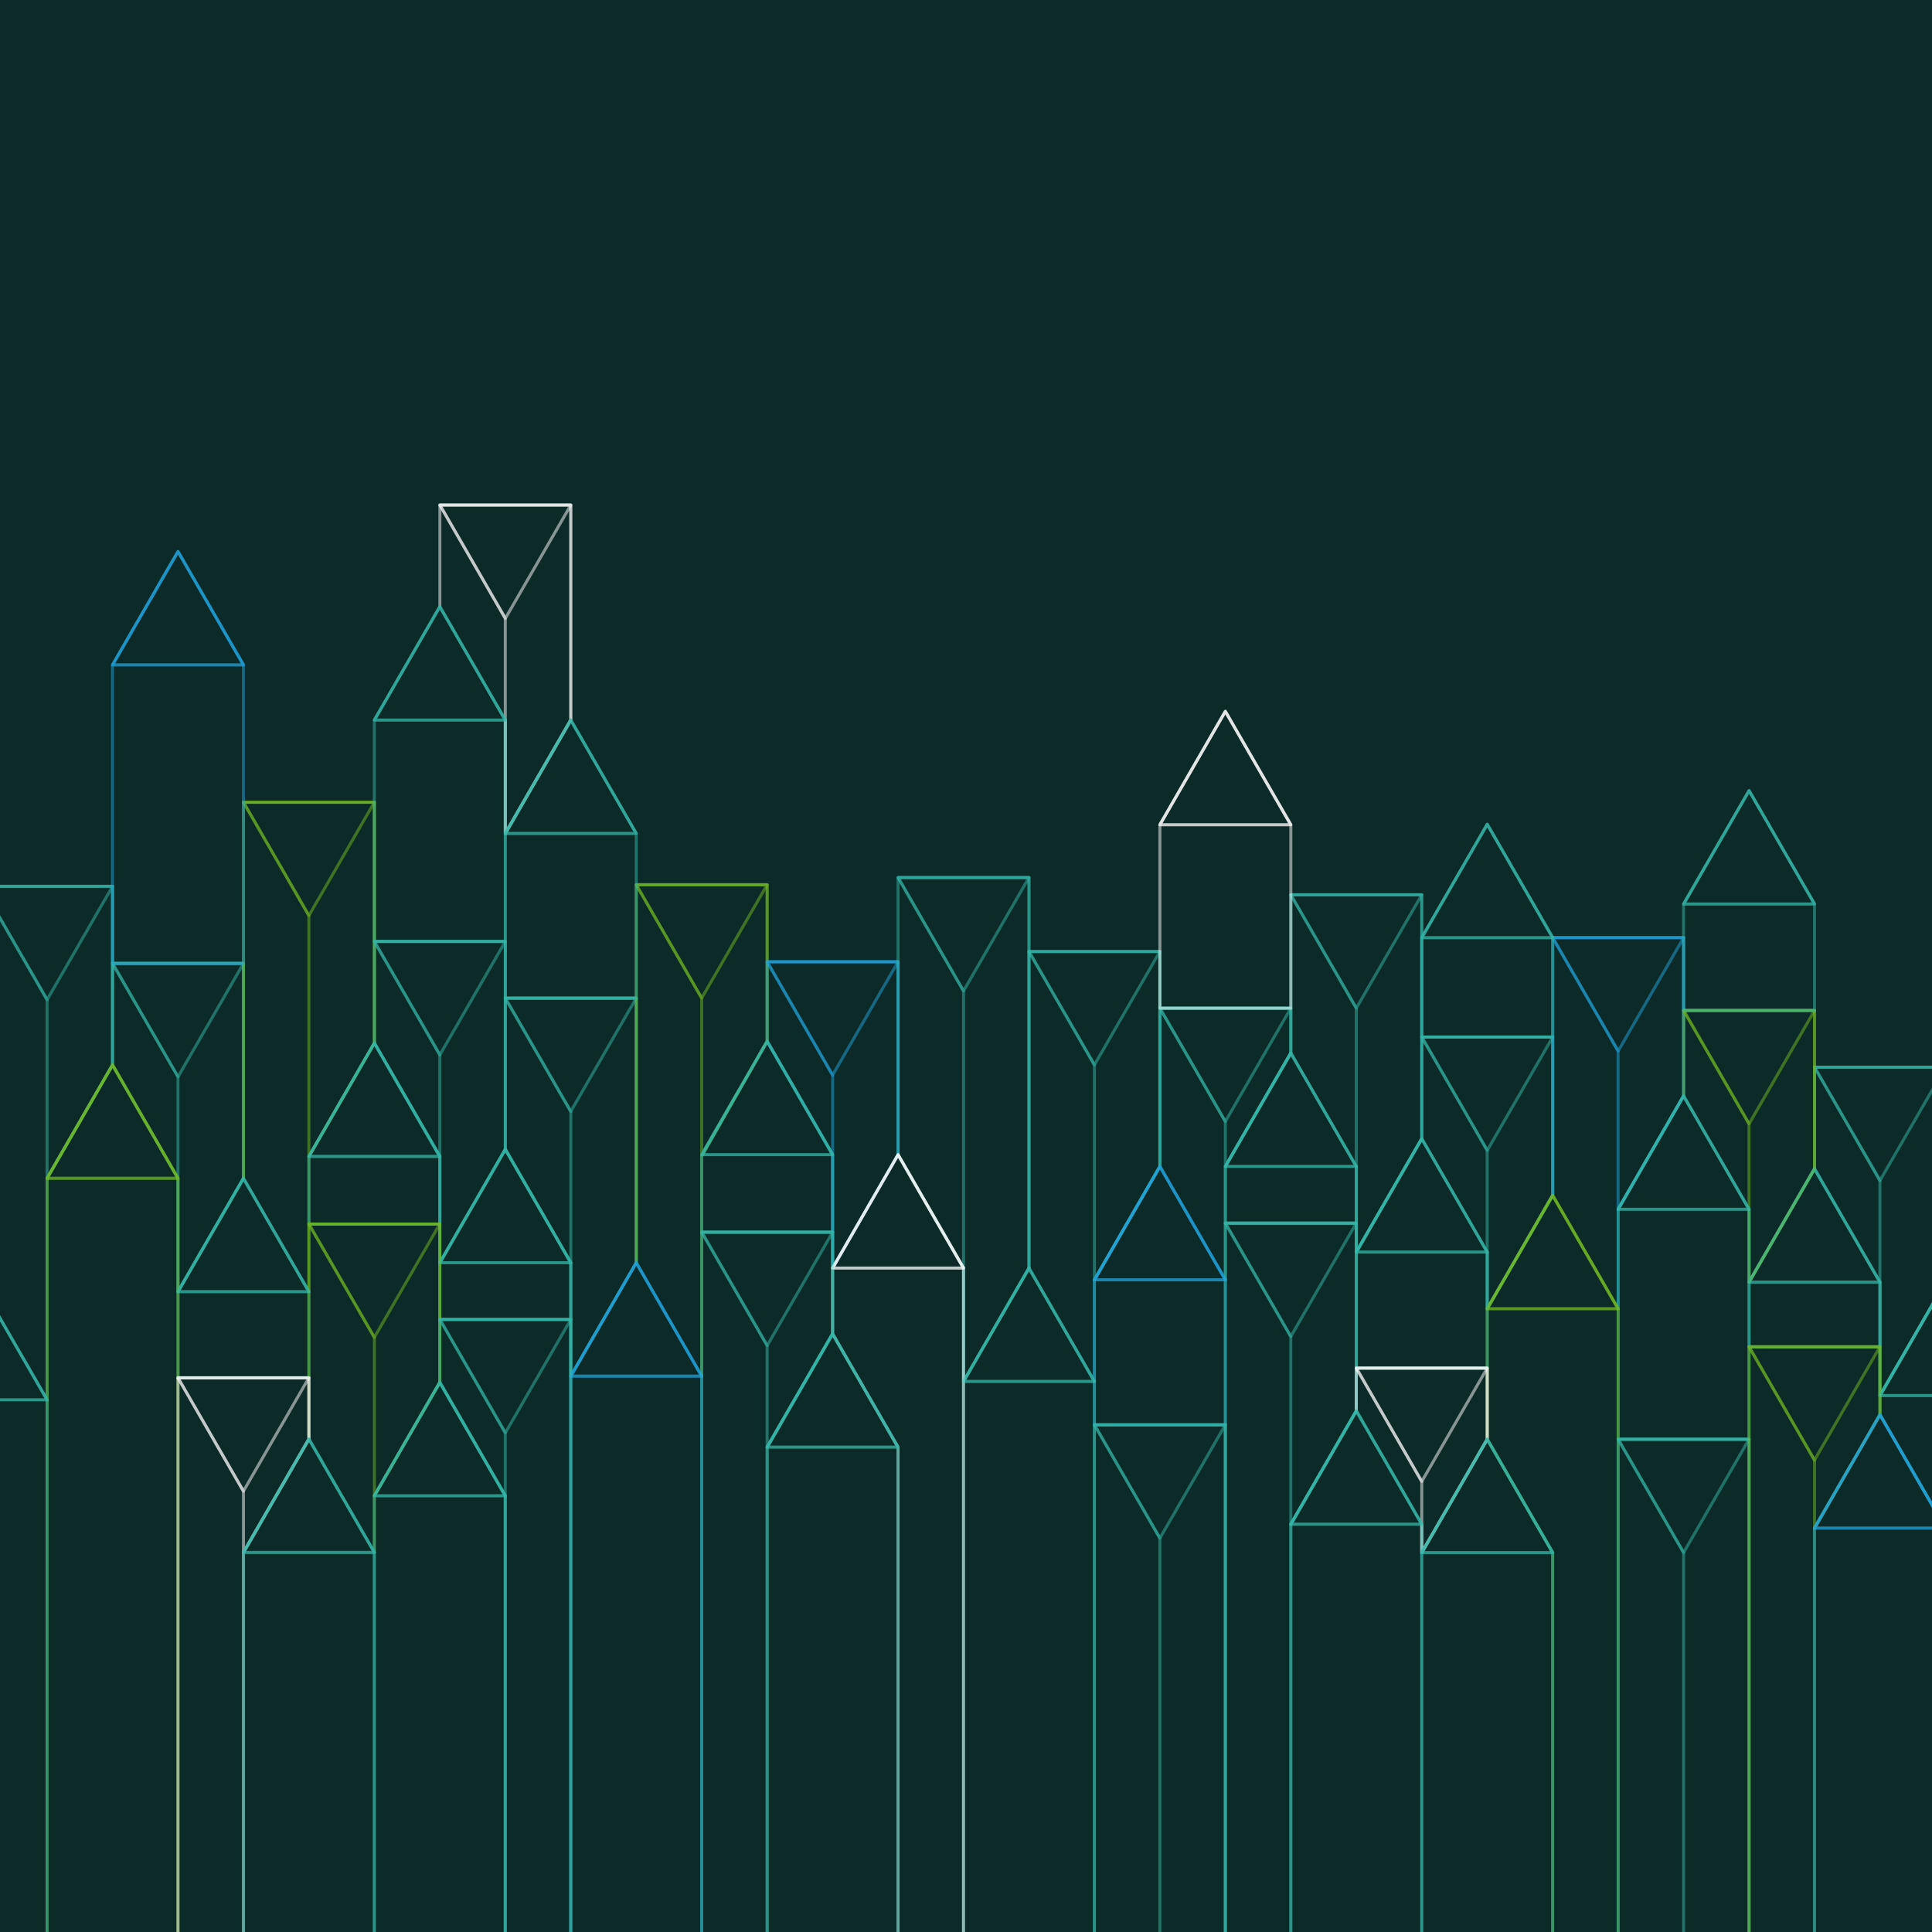 <?xml version="1.0" encoding="UTF-8"?>
<svg id="SVGRoot" width="4096" height="4096" version="1.1" viewBox="0 0 4096 4096" xml:space="preserve" xmlns="http://www.w3.org/2000/svg" xmlns:cc="http://creativecommons.org/ns#" xmlns:dc="http://purl.org/dc/elements/1.1/" xmlns:rdf="http://www.w3.org/1999/02/22-rdf-syntax-ns#"><path d="m0 0h4096v4096h-4096z" fill="#0c2a27" stroke-width="2.844" style="mix-blend-mode:soft-light"/><g fill="none" stroke-linecap="round" stroke-linejoin="round" stroke-width="6.4"><g stroke="#35b9ab"><path d="m1348.9 2677.1 9e-4 -560.9h-277.57v320.53l138.78 240.38v240.38" opacity=".5" style="mix-blend-mode:hard-light"/><path d="m1071.4 2116.1 138.78 240.38v560.9l138.78-240.38v-560.9z" opacity=".5" style="mix-blend-mode:hard-light"/><path d="m3708.2 2718.3 2e-4 137.12h277.57l-2e-4 -137.12-138.78-240.38z" opacity=".5" style="mix-blend-mode:hard-light"/><path d="m3846.8 2477.9 138.78 240.38h-277.57z" opacity=".5" style="mix-blend-mode:hard-light"/><path d="m1210 2356.5 138.78-240.38h-277.57z" opacity=".5" style="mix-blend-mode:hard-light"/><path d="m99.84 2967.5v-469.38l138.78-240.38-1e-3 -378.71h-277.57v848.09" opacity=".5" style="mix-blend-mode:hard-light"/><path d="m-39.04 1879 138.78 240.38v378.71l138.78-240.38v-378.71z" opacity=".5" style="mix-blend-mode:hard-light"/><path d="m99.84 2119.5 138.78-240.38h-277.57z" opacity=".5" style="mix-blend-mode:hard-light"/><path d="m516.05 2498.1 1e-3 -455.77h-277.57v215.38l138.78 240.38-2e-3 240.38" opacity=".5" style="mix-blend-mode:hard-light"/><path d="m238.51 2042.5 138.78 240.38v455.77l138.78-240.38 1e-3 -455.77z" opacity=".5" style="mix-blend-mode:hard-light"/><path d="m377.39 2282.9 138.78-240.38h-277.57z" opacity=".5" style="mix-blend-mode:hard-light"/></g><g stroke="#73ba25"><path d="m654.93 2738.6 2e-3 -286.85 138.78-240.38-1e-3 -510.51h-277.57l-2e-3 797.35" opacity=".5" style="mix-blend-mode:hard-light"/><path d="m516.05 1700.9 138.78 240.38 1e-3 510.51 138.78-240.38-1e-3 -510.51z" opacity=".5" style="mix-blend-mode:hard-light"/><path d="m654.93 1941.1 138.78-240.38h-277.57z" opacity=".5" style="mix-blend-mode:hard-light"/></g><g stroke="#35b9ab"><path d="m1071.4 2436.7v-440.7h-277.57v215.38l138.78 240.38v225.32" opacity=".5" style="mix-blend-mode:hard-light"/><path d="m793.6 1995.9 138.78 240.38v440.7l138.78-240.38v-440.7z" opacity=".5" style="mix-blend-mode:hard-light"/><path d="m932.48 2236.4 138.78-240.38h-277.57z" opacity=".5" style="mix-blend-mode:hard-light"/><path d="m2597.8 2713.4v-240.38l138.78-240.38v-95.192h-277.57v335.57" opacity=".5" style="mix-blend-mode:hard-light"/><path d="m2459.1 2137.4 138.78 240.38v95.194l138.78-240.38v-95.192z" opacity=".5" style="mix-blend-mode:hard-light"/><path d="m2597.8 2377.8 138.78-240.38h-277.57z" opacity=".5" style="mix-blend-mode:hard-light"/></g><g stroke="#73ba25"><path d="m1487.6 2917.3v-465.71l138.78-244.05v-331.88h-277.57v801.28" opacity=".5" style="mix-blend-mode:hard-light"/><path d="m1348.9 1875.8 138.78 240.38v331.88l138.78-240.38v-331.88z" opacity=".5" style="mix-blend-mode:hard-light"/><path d="m1487.6 2116.1 138.78-240.38h-277.57z" opacity=".5" style="mix-blend-mode:hard-light"/></g><g stroke="#21a4df"><path d="m1904 2448-5e-4 -408.94h-277.57l-8e-4 168.56 138.78 240.38v240.38" opacity=".5" style="mix-blend-mode:hard-light"/><path d="m1626.5 2039 138.78 240.38-6e-4 408.94 138.78-240.38 7e-4 -408.94z" opacity=".5" style="mix-blend-mode:hard-light"/><path d="m1765.1 2279.5 138.78-240.38h-277.57z" opacity=".5" style="mix-blend-mode:hard-light"/></g><g stroke="#35b9ab"><path d="m2181.5 2688.4v-827.95h-277.57l7e-4 587.56 138.78 240.38v240.38" opacity=".5" style="mix-blend-mode:hard-light"/><path d="m1904 1860.5 138.78 240.38-6e-4 827.95 138.78-240.38-6e-4 -827.95z" opacity=".5" style="mix-blend-mode:hard-light"/><path d="m2042.7 2100.9 138.78-240.38h-277.57z" opacity=".5" style="mix-blend-mode:hard-light"/><path d="m2320.2 2928.9-2e-4 -215.38 138.78-240.38v-455.74h-277.57v671.13" opacity=".5" style="mix-blend-mode:hard-light"/><path d="m2181.5 2017.3 138.78 240.38-2e-4 455.74 138.78-240.38v-455.74z" opacity=".5" style="mix-blend-mode:hard-light"/><path d="m2320.2 2257.7 138.78-240.38h-277.57z" opacity=".5" style="mix-blend-mode:hard-light"/></g><g stroke="#fff"><path d="m1071.4 1526.6v240.38l138.78-240.38-1e-3 -455.74h-277.57l1e-3 215.38" opacity=".5" style="mix-blend-mode:hard-light"/><path d="m932.48 1070.7 138.78 240.38-2e-4 455.74 138.78-240.38v-455.74z" opacity=".5" style="mix-blend-mode:hard-light"/><path d="m1071.4 1311.1 138.78-240.38h-277.57z" opacity=".5" style="mix-blend-mode:hard-light"/></g><g stroke="#35b9ab"><path d="m3985.7 2718.3 6e-4 240.38 138.78-240.38v-455.74h-277.57v215.38" opacity=".5" style="mix-blend-mode:hard-light"/><path d="m3846.8 2262.4 138.78 240.38-6e-4 455.77 138.78-240.38-7e-4 -455.77z" opacity=".5" style="mix-blend-mode:hard-light"/><path d="m3985.7 2502.8 138.78-240.38h-277.57z" opacity=".5" style="mix-blend-mode:hard-light"/><path d="m2875.5 2473 4e-4 181.46 138.78-240.38v-517.03h-277.57v335.57" opacity=".5" style="mix-blend-mode:hard-light"/><path d="m2736.6 1897 138.78 240.38-6e-4 517.03 138.78-240.38-7e-4 -517.03z" opacity=".5" style="mix-blend-mode:hard-light"/><path d="m2875.5 2137.4 138.78-240.38h-277.57z" opacity=".5" style="mix-blend-mode:hard-light"/><path d="m3153.1 2654.5-5e-4 120.19 138.78-240.38 2e-4 -335.57h-277.57v215.38" opacity=".5" style="mix-blend-mode:hard-light"/><path d="m3014.2 2198.6 138.78 240.38v335.57l138.78-240.38v-335.57z" opacity=".5" style="mix-blend-mode:hard-light"/><path d="m3153.1 2439 138.78-240.38h-277.57z" opacity=".5" style="mix-blend-mode:hard-light"/></g><g stroke="#21a4df"><path d="m3430.6 2774.6v-210.79l138.78-240.38v-335.57h-277.57v546.35" opacity=".5" style="mix-blend-mode:hard-light"/><path d="m3291.7 1987.8 138.78 240.38v335.57l138.78-240.38v-335.57z" opacity=".5" style="mix-blend-mode:hard-light"/><path d="m3430.6 2228.3 138.78-240.38h-277.57z" opacity=".5" style="mix-blend-mode:hard-light"/></g><g stroke="#73ba25"><path d="m3708.2 2563.8v154.33l138.78-240.38v-335.55h-277.57v181.23" opacity=".5" style="mix-blend-mode:hard-light"/><path d="m3569.3 2142.3 138.78 240.38v335.55l138.78-240.38v-335.55z" opacity=".5" style="mix-blend-mode:hard-light"/><path d="m3708.2 2382.7 138.78-240.38h-277.57z" opacity=".5" style="mix-blend-mode:hard-light"/></g><path d="m3430.6 2563.8v487.47h277.57v-487.47l-138.78-240.38z" opacity=".5" stroke="#35b9ab" style="mix-blend-mode:hard-light"/><path d="m3569.3 2323.4 138.78 240.38h-277.57z" opacity=".5" stroke="#35b9ab" style="mix-blend-mode:hard-light"/><path d="m3430.6 4095.9v-1321.2l-138.78-240.38-138.78 240.36v276.67l138.78 240.38 8e-4 804.2" opacity=".5" stroke="#73ba25" style="mix-blend-mode:hard-light"/><path d="m3291.7 2534.2 138.78 240.38h-277.57z" opacity=".5" stroke="#73ba25" style="mix-blend-mode:hard-light"/><g stroke="#35b9ab"><path d="m2875.5 2654.5v246.04h277.57v-246.04l-138.78-240.38z" opacity=".5" style="mix-blend-mode:hard-light"/><path d="m3014.2 2414.1 138.78 240.38h-277.57z" opacity=".5" style="mix-blend-mode:hard-light"/><path d="m2597.8 2473v120.19h277.57v-120.19l-138.78-240.38z" opacity=".5" style="mix-blend-mode:hard-light"/><path d="m2736.6 2232.5 138.78 240.38h-277.57z" opacity=".5" style="mix-blend-mode:hard-light"/></g><path d="m2320.2 2713.4 4e-4 307.31h277.57l-4e-4 -307.31-138.78-240.38z" opacity=".5" stroke="#21a4df" style="mix-blend-mode:hard-light"/><path d="m2459.1 2473 138.78 240.38h-277.57z" opacity=".5" stroke="#21a4df" style="mix-blend-mode:hard-light"/><path d="m2320.2 4096.1-2e-4 -1167.1-138.78-240.38-138.79 240.38 2e-4 1167.1" opacity=".5" stroke="#35b9ab" style="mix-blend-mode:hard-light"/><path d="m2181.5 2688.4 138.78 240.38h-277.57z" opacity=".5" stroke="#35b9ab" style="mix-blend-mode:hard-light"/><path d="m2042.7 4096.1v-1407.5l-138.78-240.38-138.78 240.36-6e-4 139.32 138.78 240.38v1027.8" opacity=".5" stroke="#fff" style="mix-blend-mode:hard-light"/><path d="m1904 2448 138.78 240.38h-277.57z" opacity=".5" stroke="#fff" style="mix-blend-mode:hard-light"/><path d="m1487.6 2451.6-2e-4 160.64h277.57v-164.31l-138.78-240.38z" opacity=".5" stroke="#35b9ab" style="mix-blend-mode:hard-light"/><path d="m1626.5 2207.6 138.78 240.38h-277.57z" opacity=".5" stroke="#35b9ab" style="mix-blend-mode:hard-light"/><path d="m1487.6 4095.9-7e-4 -1178.5-138.78-240.38-138.79 240.38 7e-4 1178.5" opacity=".5" stroke="#21a4df" style="mix-blend-mode:hard-light"/><path d="m1348.9 2677.1 138.78 240.38h-277.57z" opacity=".5" stroke="#21a4df" style="mix-blend-mode:hard-light"/><g stroke="#35b9ab"><path d="m932.48 2677.1 2e-3 120.19h277.57v-120.19l-138.78-240.38z" opacity=".5" style="mix-blend-mode:hard-light"/><path d="m1071.4 2436.7 138.78 240.38h-277.57z" opacity=".5" style="mix-blend-mode:hard-light"/><path d="m654.93 2451.6-8.5e-4 143.42h277.57l8.5e-4 -143.42-138.78-240.38z" opacity=".5" style="mix-blend-mode:hard-light"/><path d="m793.6 2211.4 138.78 240.38h-277.57z" opacity=".5" style="mix-blend-mode:hard-light"/><path d="m377.39 2738.6v182.53h277.57v-182.53l-138.78-240.38z" opacity=".5" style="mix-blend-mode:hard-light"/><path d="m516.05 2498.1 138.78 240.38h-277.57z" opacity=".5" style="mix-blend-mode:hard-light"/></g><path d="m377.39 4095.9v-1597.7l-138.78-240.38-138.79 240.38v1597.7" opacity=".5" stroke="#73ba25" style="mix-blend-mode:hard-light"/><path d="m238.51 2257.7 138.78 240.38h-277.57z" opacity=".5" stroke="#73ba25" style="mix-blend-mode:hard-light"/><path d="m99.84 4095.9 2.13e-4 -1128.4-138.78-240.38-138.79 240.38-2.1e-4 1128.4" opacity=".5" stroke="#35b9ab" style="mix-blend-mode:hard-light"/><path d="m-39.04 2727.3 138.78 240.38h-277.57z" opacity=".5" stroke="#35b9ab" style="mix-blend-mode:hard-light"/><path d="m238.51 1409.7v632.7h277.57v-632.7l-138.78-240.38z" opacity=".5" stroke="#21a4df" style="mix-blend-mode:hard-light"/><path d="m377.39 1169.3 138.78 240.38h-277.57z" opacity=".5" stroke="#21a4df" style="mix-blend-mode:hard-light"/><g stroke="#35b9ab"><path d="m793.6 1526.6 1e-3 469.38h277.57v-469.38l-138.78-240.38z" opacity=".5" style="mix-blend-mode:hard-light"/><path d="m932.48 1286.2 138.78 240.38h-277.57z" opacity=".5" style="mix-blend-mode:hard-light"/><path d="m1071.4 1767v349.18h277.57v-349.18l-138.78-240.38z" opacity=".5" style="mix-blend-mode:hard-light"/><path d="m1210 1526.6 138.78 240.38h-277.57z" opacity=".5" style="mix-blend-mode:hard-light"/><path d="m4263.3 4095.9v-1137.3l-138.78-240.38-138.78 240.36-2e-4 40.783 138.78 240.38 4e-4 856.18" opacity=".5" style="mix-blend-mode:hard-light"/><path d="m4124.4 2718.3 138.78 240.38h-277.57z" opacity=".5" style="mix-blend-mode:hard-light"/></g><g stroke="#73ba25"><path d="m793.6 3291.3-1e-3 -120.19 138.78-240.38-1e-3 -335.57h-277.57l1e-3 455.74" opacity=".5" style="mix-blend-mode:hard-light"/><path d="m654.93 2595.2 138.78 240.38v335.57l138.78-240.38-1e-3 -335.57z" opacity=".5" style="mix-blend-mode:hard-light"/><path d="m793.6 2835.4 138.78-240.38h-277.57z" opacity=".5" style="mix-blend-mode:hard-light"/></g><g stroke="#fff"><path d="m516.05 4095.9v-804.66l138.78-240.38 8.5e-4 -129.8h-277.57v1174.8" opacity=".5" style="mix-blend-mode:hard-light"/><path d="m377.39 2921.2 138.78 240.38-8.5e-4 129.8 138.78-240.38 8.5e-4 -129.8z" opacity=".5" style="mix-blend-mode:hard-light"/><path d="m516.05 3161.4 138.78-240.38h-277.57z" opacity=".5" style="mix-blend-mode:hard-light"/></g><g stroke="#35b9ab"><path d="m1210 4095.9v-1298.7h-277.57l6.4e-4 133.48 138.78 240.38 6e-4 924.84" opacity=".5" style="mix-blend-mode:hard-light"/><path d="m1210 4096.1v-1298.7h-277.57l138.78 240.38v1058.3" opacity=".5" style="mix-blend-mode:hard-light"/><path d="m1071.4 3037.7 138.78-240.38h-277.57z" opacity=".5" style="mix-blend-mode:hard-light"/><path d="m1626.5 4095.9v-1027.8l138.78-240.38-6e-4 -215.38h-277.57l8e-4 1483.6" opacity=".5" style="mix-blend-mode:hard-light"/><path d="m1487.6 2612.3 138.78 240.38-6e-4 215.38 138.78-240.38-7e-4 -215.38z" opacity=".5" style="mix-blend-mode:hard-light"/><path d="m1626.5 2852.7 138.78-240.38h-277.57z" opacity=".5" style="mix-blend-mode:hard-light"/><path d="m793.6 4096.1 1e-3 -804.66-138.78-240.38-138.79 240.38-1e-3 804.66" opacity=".5" style="mix-blend-mode:hard-light"/><path d="m654.93 3050.9 138.78 240.38h-277.57z" opacity=".5" style="mix-blend-mode:hard-light"/><path d="m1071.1 4095.9-4e-4 -924.84-138.78-240.38-138.79 240.38 4.3e-4 924.84" opacity=".5" style="mix-blend-mode:hard-light"/><path d="m932.48 2930.8 138.78 240.38h-277.57z" opacity=".5" style="mix-blend-mode:hard-light"/><path d="m1904 4096.1v-1027.8l-138.78-240.38-138.79 240.38v1027.8" opacity=".5" style="mix-blend-mode:hard-light"/><path d="m1765.1 2827.7 138.78 240.38h-277.57z" opacity=".5" style="mix-blend-mode:hard-light"/><path d="m2736.6 4095.9v-864.3l138.78-240.38v-398.04h-277.57l6e-4 1502.7" opacity=".5" style="mix-blend-mode:hard-light"/><path d="m2597.8 2593.3 138.78 240.38v398.04l138.78-240.38v-398.04z" opacity=".5" style="mix-blend-mode:hard-light"/><path d="m2736.6 2833.5 138.78-240.38h-277.57z" opacity=".5" style="mix-blend-mode:hard-light"/></g><g stroke="#fff"><path d="m3014.2 3231.6v60.094l138.78-240.38v-150.82h-277.57l7e-4 90.728" opacity=".5" style="mix-blend-mode:hard-light"/><path d="m2875.5 2900.5 138.78 240.38v150.82l138.78-240.38v-150.82z" opacity=".5" style="mix-blend-mode:hard-light"/><path d="m3014.2 3140.9 138.78-240.38h-277.57z" opacity=".5" style="mix-blend-mode:hard-light"/></g><g stroke="#35b9ab"><path d="m3708.2 4095.9v-1044.6h-277.57v1044.6" opacity=".5" style="mix-blend-mode:hard-light"/><path d="m3708.2 4095.9v-1044.6l-277.57-0.021 138.78 240.38v804.2" opacity=".5" style="mix-blend-mode:hard-light"/><path d="m3569.3 3291.7 138.78-240.38h-277.57z" opacity=".5" style="mix-blend-mode:hard-light"/></g><g stroke="#73ba25"><path d="m3846.8 4095.9v-856.18l138.78-240.38 8e-4 -144.04h-277.57v1240.6" opacity=".5" style="mix-blend-mode:hard-light"/><path d="m3708.2 2855.3 138.78 240.38v144.04l138.78-240.38 9e-4 -144.04z" opacity=".5" style="mix-blend-mode:hard-light"/><path d="m3846.8 3095.7 138.78-240.38h-277.57z" opacity=".5" style="mix-blend-mode:hard-light"/></g><g stroke="#35b9ab"><path d="m2597.8 4095.9v-1075.2h-277.57l2e-4 1075.2" opacity=".5" style="mix-blend-mode:hard-light"/><path d="m2597.8 4096.1v-1075.2l-277.57-0.021 138.78 240.38v834.84" opacity=".5" style="mix-blend-mode:hard-light"/><path d="m2459.1 3261 138.78-240.38h-277.57z" opacity=".5" style="mix-blend-mode:hard-light"/><path d="m3014.2 4095.9v-864.3l-138.78-240.38-138.79 240.38v864.3" opacity=".5" style="mix-blend-mode:hard-light"/><path d="m2875.5 2991.1 138.78 240.38h-277.57z" opacity=".5" style="mix-blend-mode:hard-light"/><path d="m3291.7 4096.1-6e-4 -804.2-138.78-240.38-138.79 240.38 6e-4 804.2" opacity=".5" style="mix-blend-mode:hard-light"/><path d="m3153.1 3051.3 138.78 240.38h-277.57z" opacity=".5" style="mix-blend-mode:hard-light"/></g><path d="m4124.4 4095.9v-856.18l-138.78-240.38-138.79 240.38v856.18" opacity=".5" stroke="#21a4df" style="mix-blend-mode:hard-light"/><path d="m3985.7 2999.3 138.78 240.38h-277.57z" opacity=".5" stroke="#21a4df" style="mix-blend-mode:hard-light"/><path d="m3014.2 1987.8 2e-4 210.79h277.57l-2e-4 -210.79-138.78-240.38z" opacity=".5" stroke="#35b9ab" style="mix-blend-mode:hard-light"/><path d="m3153.1 1747.6 138.78 240.38h-277.57z" opacity=".5" stroke="#35b9ab" style="mix-blend-mode:hard-light"/><path d="m2459.1 1748.5v388.95h277.57v-388.95l-138.78-240.38z" opacity=".5" stroke="#fff" style="mix-blend-mode:hard-light"/><path d="m2597.8 1508.1 138.78 240.38h-277.57z" opacity=".5" stroke="#fff" style="mix-blend-mode:hard-light"/><g stroke="#35b9ab"><path d="m3569.3 1916.6v225.75h277.57v-225.75l-138.78-240.38z" opacity=".5" style="mix-blend-mode:hard-light"/><path d="m3708.2 1676.2 138.78 240.38h-277.57z" opacity=".5" style="mix-blend-mode:hard-light"/><path d="m3846.8 2477.9 138.78 240.38h-277.57z" opacity=".5" style="mix-blend-mode:hard-light"/><path d="m3569.3 2323.4 138.78 240.38h-277.57z" opacity=".5" style="mix-blend-mode:hard-light"/></g><path d="m3291.7 2534.2 138.78 240.38h-277.57z" opacity=".5" stroke="#73ba25" style="mix-blend-mode:hard-light"/><g stroke="#35b9ab"><path d="m3014.2 2414.1 138.78 240.38h-277.57z" opacity=".5" style="mix-blend-mode:hard-light"/><path d="m2736.6 2232.5 138.78 240.38h-277.57z" opacity=".5" style="mix-blend-mode:hard-light"/><path d="m2181.5 2688.4 138.78 240.38h-277.57z" opacity=".5" style="mix-blend-mode:hard-light"/></g><path d="m1904 2448 138.78 240.38h-277.57z" opacity=".5" stroke="#fff" style="mix-blend-mode:hard-light"/><path d="m2597.8 1508.3 138.78 240.38h-277.57z" opacity=".5" stroke="#fff" style="mix-blend-mode:hard-light"/><path d="m1626.5 2207.6 138.78 240.38h-277.57z" opacity=".5" stroke="#35b9ab" style="mix-blend-mode:hard-light"/><path d="m1348.9 2677.1 138.78 240.38h-277.57z" opacity=".5" stroke="#21a4df" style="mix-blend-mode:hard-light"/><g stroke="#35b9ab"><path d="m1071.4 2436.7 138.78 240.38h-277.57z" opacity=".5" style="mix-blend-mode:hard-light"/><path d="m793.6 2211.4 138.78 240.38h-277.57z" opacity=".5" style="mix-blend-mode:hard-light"/><path d="m516.05 2498.1 138.78 240.38h-277.57z" opacity=".5" style="mix-blend-mode:hard-light"/></g><path d="m238.51 2257.7 138.78 240.38h-277.57z" opacity=".5" stroke="#73ba25" style="mix-blend-mode:hard-light"/><path d="m-39.04 2727.3 138.78 240.38h-277.57z" opacity=".5" stroke="#35b9ab" style="mix-blend-mode:hard-light"/><path d="m377.39 1169.3 138.78 240.38h-277.57z" opacity=".5" stroke="#21a4df" style="mix-blend-mode:hard-light"/><g stroke="#35b9ab"><path d="m932.48 1286.2 138.78 240.38h-277.57z" opacity=".5" style="mix-blend-mode:hard-light"/><path d="m1210 1526.6 138.78 240.38h-277.57z" opacity=".5" style="mix-blend-mode:hard-light"/><path d="m4124.4 2718.3 138.78 240.38h-277.57z" opacity=".5" style="mix-blend-mode:hard-light"/><path d="m654.93 3050.9 138.78 240.38h-277.57z" opacity=".5" style="mix-blend-mode:hard-light"/><path d="m932.48 2930.8 138.78 240.38h-277.57z" opacity=".5" style="mix-blend-mode:hard-light"/><path d="m1765.1 2827.7 138.78 240.38h-277.57z" opacity=".5" style="mix-blend-mode:hard-light"/><path d="m2875.5 2991.1 138.78 240.38h-277.57z" opacity=".5" style="mix-blend-mode:hard-light"/><path d="m3153.1 3051.3 138.78 240.38h-277.57z" opacity=".5" style="mix-blend-mode:hard-light"/></g><path d="m3985.7 2999.3 138.78 240.38h-277.57z" opacity=".5" stroke="#21a4df" style="mix-blend-mode:hard-light"/><path d="m3153.1 1747.6 138.78 240.38h-277.57z" opacity=".5" stroke="#35b9ab" style="mix-blend-mode:hard-light"/><path d="m3708.2 1676.2 138.78 240.38h-277.57z" opacity=".5" stroke="#35b9ab" style="mix-blend-mode:hard-light"/><path d="m2459.1 2473 138.78 240.38h-277.57z" opacity=".5" stroke="#21a4df" style="mix-blend-mode:hard-light"/></g></svg>
